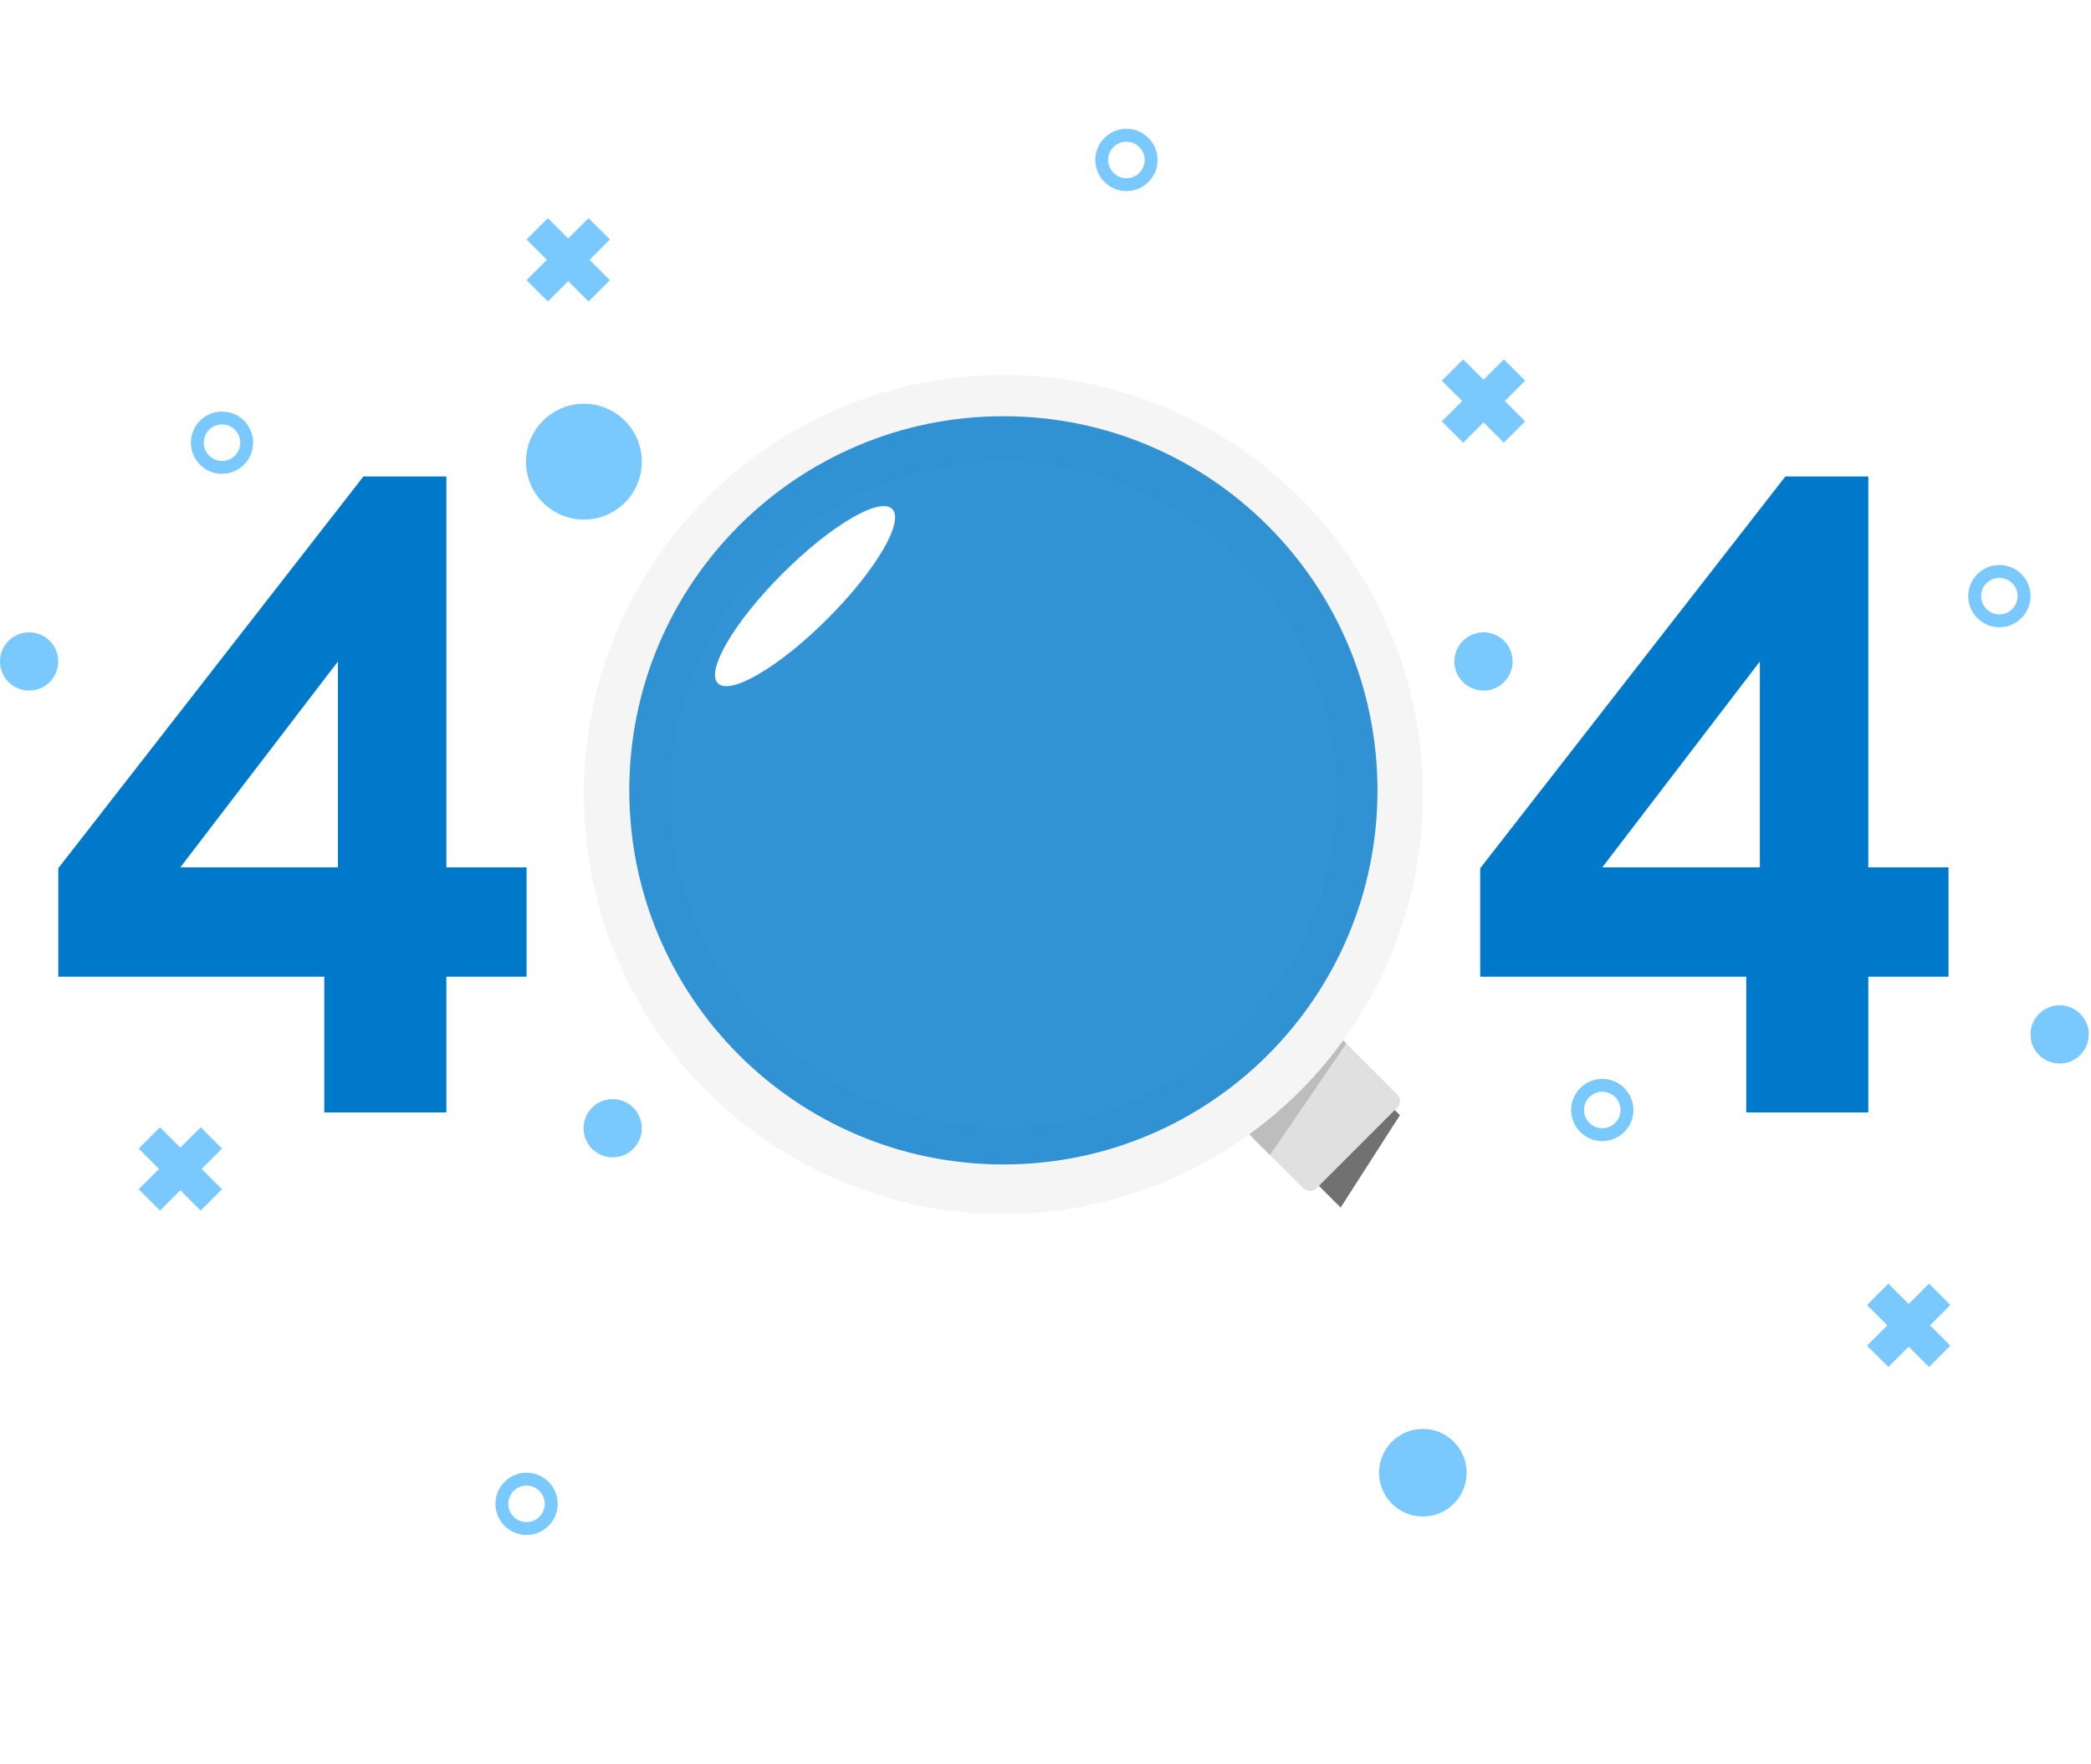 <svg width="422" height="356" viewBox="0 0 422 356" fill="none" xmlns="http://www.w3.org/2000/svg">
<path d="M307.806 76.826L303.5 72.52L299.396 76.626L295.292 72.52L290.986 76.826L295.09 80.931L290.986 85.036L295.292 89.341L299.396 85.237L303.5 89.341L307.806 85.036L303.702 80.931L307.806 76.826Z" fill="#79C9FF"/>
<path d="M44.803 231.799L40.497 227.493L36.393 231.598L32.289 227.493L27.983 231.799L32.087 235.903L27.983 240.007L32.289 244.313L36.393 240.209L40.497 244.313L44.803 240.007L40.699 235.903L44.803 231.799Z" fill="#79C9FF"/>
<path d="M123.088 48.329L118.783 44.023L114.677 48.127L110.573 44.023L106.268 48.329L110.373 52.433L106.268 56.537L110.573 60.843L114.677 56.739L118.783 60.843L123.088 56.537L118.983 52.433L123.088 48.329Z" fill="#79C9FF"/>
<path d="M393.615 263.366L389.309 259.06L385.204 263.164L381.1 259.06L376.794 263.366L380.899 267.47L376.794 271.574L381.1 275.879L385.204 271.775L389.309 275.879L393.615 271.574L389.509 267.47L393.615 263.366Z" fill="#79C9FF"/>
<path d="M44.803 95.624C41.339 95.624 38.52 92.804 38.52 89.341C38.52 85.877 41.339 83.058 44.803 83.058C48.268 83.058 51.088 85.877 51.088 89.341C51.088 92.806 48.268 95.624 44.803 95.624ZM44.803 85.657C42.772 85.657 41.12 87.309 41.12 89.34C41.12 91.371 42.773 93.023 44.803 93.023C46.834 93.023 48.488 91.371 48.488 89.34C48.488 87.309 46.834 85.657 44.803 85.657Z" fill="#79C9FF"/>
<path d="M227.334 38.566C223.869 38.566 221.051 35.746 221.051 32.283C221.051 28.82 223.869 26 227.334 26C230.798 26 233.618 28.82 233.618 32.283C233.618 35.746 230.798 38.566 227.334 38.566ZM227.334 28.6C225.302 28.6 223.651 30.252 223.651 32.283C223.651 34.313 225.303 35.966 227.334 35.966C229.364 35.966 231.018 34.313 231.018 32.283C231.018 30.252 229.366 28.6 227.334 28.6Z" fill="#79C9FF"/>
<path d="M403.507 126.591C400.043 126.591 397.225 123.772 397.225 120.309C397.225 116.844 400.043 114.026 403.507 114.026C406.972 114.026 409.792 116.844 409.792 120.309C409.792 123.773 406.972 126.591 403.507 126.591ZM403.507 116.624C401.476 116.624 399.825 118.277 399.825 120.307C399.825 122.338 401.477 123.99 403.507 123.99C405.538 123.99 407.192 122.338 407.192 120.307C407.192 118.277 405.539 116.624 403.507 116.624Z" fill="#79C9FF"/>
<path d="M323.366 230.298C319.901 230.298 317.083 227.479 317.083 224.015C317.083 220.55 319.901 217.732 323.366 217.732C326.83 217.732 329.65 220.551 329.65 224.015C329.651 227.478 326.832 230.298 323.366 230.298ZM323.366 220.331C321.334 220.331 319.683 221.983 319.683 224.013C319.683 226.044 321.335 227.696 323.366 227.696C325.397 227.696 327.05 226.044 327.05 224.013C327.05 221.983 325.398 220.331 323.366 220.331Z" fill="#79C9FF"/>
<path d="M106.266 309.781C102.802 309.781 99.983 306.963 99.983 303.498C99.983 300.034 102.802 297.215 106.266 297.215C109.731 297.215 112.55 300.034 112.55 303.498C112.55 306.963 109.731 309.781 106.266 309.781ZM106.266 299.814C104.234 299.814 102.583 301.466 102.583 303.497C102.583 305.527 104.236 307.18 106.266 307.18C108.297 307.18 109.95 305.527 109.95 303.497C109.95 301.466 108.297 299.814 106.266 299.814Z" fill="#79C9FF"/>
<path d="M117.844 104.858C124.298 104.858 129.53 99.626 129.53 93.172C129.53 86.719 124.298 81.487 117.844 81.487C111.39 81.487 106.158 86.719 106.158 93.172C106.158 99.626 111.39 104.858 117.844 104.858Z" fill="#79C9FF"/>
<path d="M123.652 233.575C126.898 233.575 129.529 230.944 129.529 227.698C129.529 224.452 126.898 221.82 123.652 221.82C120.406 221.82 117.774 224.452 117.774 227.698C117.774 230.944 120.406 233.575 123.652 233.575Z" fill="#79C9FF"/>
<path d="M421.547 208.757C421.547 212.003 418.915 214.634 415.669 214.634C412.423 214.634 409.792 212.003 409.792 208.757C409.792 205.51 412.423 202.879 415.669 202.879C418.915 202.879 421.547 205.51 421.547 208.757Z" fill="#79C9FF"/>
<path d="M11.755 133.488C11.755 136.734 9.123 139.365 5.877 139.365C2.631 139.365 0 136.734 0 133.488C0 130.242 2.631 127.611 5.877 127.611C9.123 127.611 11.755 130.242 11.755 133.488Z" fill="#79C9FF"/>
<path d="M305.275 133.488C305.275 136.734 302.644 139.365 299.398 139.365C296.152 139.365 293.521 136.734 293.521 133.488C293.521 130.242 296.152 127.611 299.398 127.611C302.643 127.611 305.275 130.242 305.275 133.488Z" fill="#79C9FF"/>
<path d="M287.153 306.053C292.035 306.053 295.992 302.095 295.992 297.214C295.992 292.332 292.035 288.375 287.153 288.375C282.272 288.375 278.314 292.332 278.314 297.214C278.314 302.095 282.272 306.053 287.153 306.053Z" fill="#79C9FF"/>
<path d="M65.447 224.506V197.11H11.757V175.228L73.348 96.158H90.086V175.041H106.269V197.109H90.086V224.504H65.447V224.506ZM36.394 175.042H68.2V133.488L36.394 175.042Z" fill="#0079CA"/>
<path d="M352.42 224.506V197.11H298.729V175.228L360.321 96.158H377.058V175.041H393.242V197.109H377.058V224.504H352.42V224.506ZM323.367 175.042H355.173V133.488L323.367 175.042Z" fill="#0079CA"/>
<path d="M248.654 225.442L263.026 239.814C263.76 240.548 264.95 240.548 265.683 239.814L281.979 223.518C282.713 222.784 282.713 221.594 281.979 220.861L267.607 206.489L248.654 225.442Z" fill="#E0E0E0"/>
<path d="M269.874 208.757L271.706 210.588L256.306 233.094L249.533 226.322L269.874 208.757Z" fill="#BDBDBD"/>
<path opacity="0.64" d="M266.178 239.318L281.483 224.013L282.528 225.06L270.565 243.704L266.178 239.318Z" fill="#212121"/>
<path d="M202.497 75.678C155.744 75.678 117.843 113.58 117.843 160.333C117.843 207.086 155.744 244.988 202.497 244.988C249.251 244.988 287.152 207.086 287.152 160.333C287.152 113.58 249.252 75.678 202.497 75.678ZM202.497 227.493C165.406 227.493 135.337 197.424 135.337 160.333C135.337 123.241 165.406 93.172 202.497 93.172C239.589 93.172 269.658 123.241 269.658 160.333C269.658 197.424 239.589 227.493 202.497 227.493Z" fill="#F5F5F5"/>
<g opacity="0.8" filter="url(#filter0_f_632_438)">
<path d="M202.5 235C244.198 235 278 201.198 278 159.5C278 117.803 244.198 84 202.5 84C160.803 84 127 117.803 127 159.5C127 201.198 160.803 235 202.5 235Z" fill="#0079CA"/>
</g>
<path d="M157.923 115.758C148.21 125.472 142.371 135.385 144.884 137.897C147.397 140.41 157.308 134.572 167.022 124.857C176.735 115.142 182.574 105.231 180.062 102.719C177.549 100.207 167.637 106.045 157.923 115.758Z" fill="white"/>
<defs>
<filter id="filter0_f_632_438" x="43" y="0" width="319" height="319" filterUnits="userSpaceOnUse" color-interpolation-filters="sRGB">
<feFlood flood-opacity="0" result="BackgroundImageFix"/>
<feBlend mode="normal" in="SourceGraphic" in2="BackgroundImageFix" result="shape"/>
<feGaussianBlur stdDeviation="42" result="effect1_foregroundBlur_632_438"/>
</filter>
</defs>
</svg>

